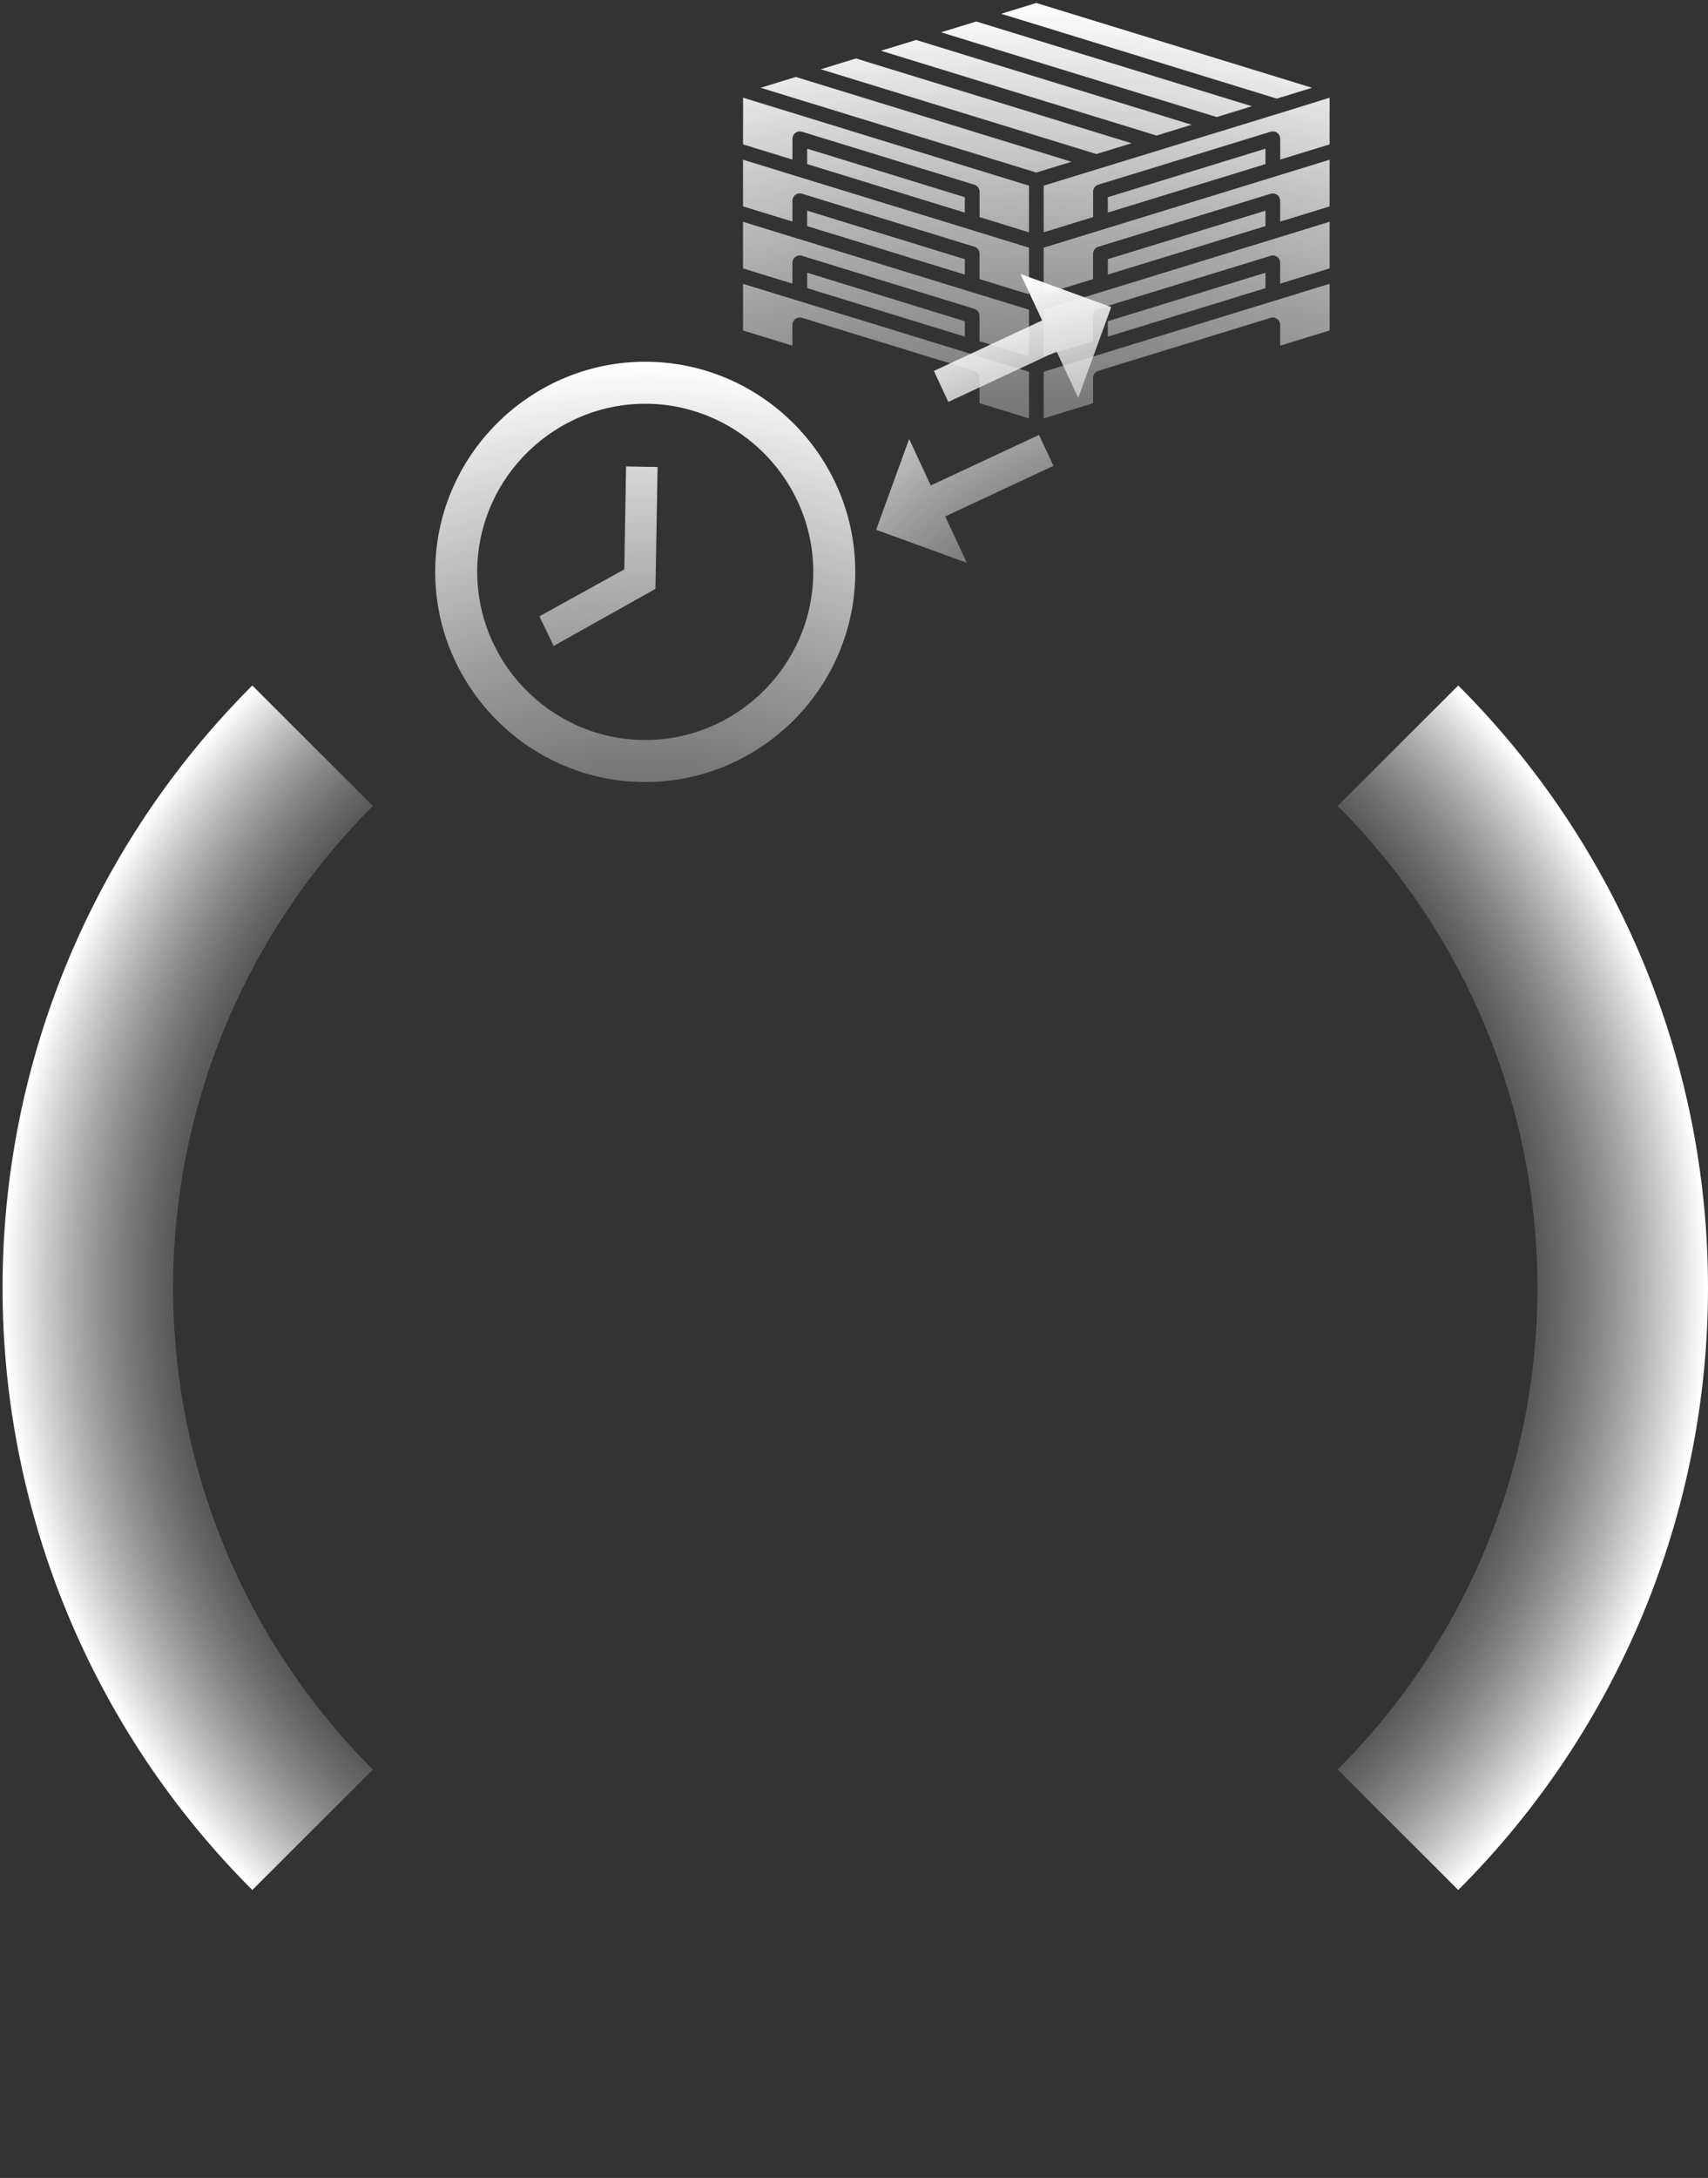 <svg width="441" height="562" viewBox="0 0 441 562" fill="none" xmlns="http://www.w3.org/2000/svg">
<rect x="0" y="0" width="441" height="562" fill="#333333" stroke="none"/>
<path d="M65.147 487.693C23.857 446.477 0.661 390.577 0.661 332.289C0.661 274.002 23.857 218.102 65.147 176.886L96.283 207.967C63.252 240.939 44.694 285.659 44.695 332.289C44.695 378.919 63.252 423.639 96.284 456.612L65.147 487.693Z" fill="url(#paint0_radial_178_622)"/>
<path d="M376.514 487.693C417.804 446.477 441 390.577 441 332.289C441 274.002 417.804 218.102 376.514 176.886L345.377 207.967C378.409 240.939 396.966 285.659 396.966 332.289C396.966 378.919 378.409 423.639 345.377 456.612L376.514 487.693Z" fill="url(#paint1_radial_178_622)"/>
<path d="M165.843 190.947C189.701 191.364 209.561 172.185 209.978 148.327C210.394 124.47 191.215 104.609 167.358 104.193C143.5 103.776 123.64 122.955 123.223 146.813C122.807 170.67 141.986 190.531 165.843 190.947ZM167.547 93.348C197.369 93.869 221.343 118.695 220.822 148.516C220.301 178.338 195.476 202.312 165.654 201.791C135.832 201.271 111.858 176.445 112.379 146.624C112.899 116.802 137.725 92.828 167.547 93.348ZM169.236 151.955L142.944 166.683L139.281 159.025L161.188 146.933L161.652 120.365L169.785 120.507L169.236 151.955Z" fill="url(#paint2_radial_178_622)"/>
<path fill-rule="evenodd" clip-rule="evenodd" d="M249.116 86.868L208.412 74.355V70.377L249.116 82.889V86.868ZM326.737 74.355L286.033 86.868V82.889L326.737 70.377V74.355ZM269.468 107.967L282.225 104.048V97.496C282.225 96.608 282.838 95.832 283.711 95.647L328.076 82.017L328.084 82.01C328.557 81.862 329.082 81.914 329.526 82.15C329.97 82.387 330.302 82.786 330.45 83.267C330.502 83.445 330.532 83.637 330.532 83.822V89.198L343.303 85.271V73.231L343.082 73.298L329.348 77.521C329.252 77.558 329.156 77.587 329.053 77.609L269.468 95.928L269.468 107.967ZM265.681 95.928L250.61 91.291C250.513 91.269 250.417 91.246 250.321 91.209L205.986 77.58H205.956L192.911 73.572L191.846 73.231V85.271L204.603 89.198V83.822C204.603 83.193 204.914 82.609 205.439 82.254C205.957 81.899 206.622 81.825 207.206 82.054L251.572 95.684C252.37 95.928 252.91 96.667 252.91 97.496V104.04L265.682 107.967L265.681 95.928ZM329.052 61.606L269.468 79.924V91.964L282.225 88.044V81.492C282.225 80.605 282.838 79.828 283.711 79.636L328.076 66.006H328.084C328.557 65.858 329.082 65.903 329.526 66.139C329.97 66.376 330.302 66.783 330.45 67.263C330.502 67.441 330.532 67.626 330.532 67.818V73.194L339.924 70.303L343.303 69.267V57.228L343.074 57.294L329.348 61.517C329.252 61.554 329.156 61.584 329.052 61.606ZM192.889 57.546L191.847 57.228V69.267L192.483 69.46L204.596 73.187L204.603 67.811C204.603 66.76 205.447 65.918 206.497 65.918C206.733 65.918 206.97 65.962 207.192 66.051L251.557 79.68C252.356 79.924 252.903 80.656 252.903 81.492V88.037L265.682 91.964V79.924L251.646 75.613L250.603 75.295H250.611C250.514 75.272 250.418 75.243 250.322 75.206L205.987 61.576H205.957L192.897 57.561L192.889 57.546ZM249.116 70.865V66.886L208.404 54.366V58.344L249.108 70.857L249.116 70.865ZM326.737 58.352L326.744 54.366L286.041 66.879V70.857L326.744 58.344L326.737 58.352ZM329.045 45.602L269.467 63.913V75.945L282.224 72.026V65.489C282.224 64.594 282.838 63.825 283.711 63.632L328.076 50.003H328.083C328.557 49.855 329.082 49.899 329.526 50.136C329.969 50.373 330.302 50.772 330.45 51.252C330.502 51.437 330.531 51.622 330.531 51.815V57.191L339.953 54.292L343.303 53.257V41.217L343.074 41.283L329.348 45.506V45.514C329.252 45.551 329.156 45.58 329.052 45.602L329.045 45.602ZM192.889 41.542L191.846 41.217V53.257L192.475 53.449L204.603 57.176V51.8C204.603 51.171 204.914 50.587 205.439 50.232C205.956 49.877 206.622 49.803 207.206 50.032L251.572 63.662C252.37 63.906 252.91 64.645 252.91 65.474V72.019L265.682 75.945V63.906L251.645 59.594L250.603 59.276H250.61C250.514 59.254 250.418 59.225 250.322 59.188L205.987 45.558L205.957 45.551L192.897 41.535L192.889 41.542ZM249.115 54.861L208.411 42.348V38.37L249.115 50.883V54.861ZM326.737 42.348L286.033 54.861V50.883L326.737 38.37V42.348ZM265.681 47.91V59.949L252.924 56.03V49.478C252.924 48.649 252.377 47.91 251.585 47.666L207.22 34.036H207.212C206.628 33.807 205.97 33.881 205.445 34.236C204.927 34.584 204.617 35.175 204.609 35.804V41.18L192.481 37.453L191.852 37.26L191.86 25.213L265.681 47.91ZM343.302 25.214V37.254L339.967 38.282L330.545 41.173V35.797C330.545 35.604 330.516 35.42 330.464 35.242C330.316 34.761 329.983 34.355 329.539 34.118C329.096 33.881 328.571 33.837 328.09 33.985L283.725 47.614C282.852 47.807 282.238 48.576 282.238 49.471V56.016L269.466 59.95V47.91L283.636 43.554H283.658L299.166 38.792H299.188L314.689 34.029H314.711L330.219 29.267H330.241L343.302 25.214ZM205.475 19.86L276.663 41.743L267.574 44.524L196.386 22.648L205.475 19.86ZM220.998 15.09L211.916 17.871L283.097 39.754L292.171 36.966L220.998 15.082L220.998 15.09ZM236.521 10.32L227.446 13.093L298.62 34.982L307.694 32.194L236.528 10.311L236.521 10.32ZM252.043 5.55L242.969 8.338L314.15 30.206L323.231 27.418L252.051 5.542L252.043 5.55ZM329.665 25.451L338.761 22.648L267.573 0.765L258.499 3.553L329.665 25.451Z" fill="url(#paint3_radial_178_622)"/>
<path d="M286.917 79.23L263.497 70.706L269.083 82.685L241.131 95.719L244.855 103.705L272.807 90.671L278.393 102.65M234.738 113.284L226.214 136.705L249.634 145.229L244.048 133.25L272 120.216L268.275 112.229L240.324 125.263L234.738 113.284Z" fill="url(#paint4_radial_178_622)"/>
<defs>
<radialGradient id="paint0_radial_178_622" cx="0" cy="0" r="1" gradientUnits="userSpaceOnUse" gradientTransform="translate(220.83 332.289) rotate(90) scale(219.774 220.17)">
<stop offset="0.7" stop-color="#737373" stop-opacity="0"/>
<stop offset="1" stop-color="white"/>
</radialGradient>
<radialGradient id="paint1_radial_178_622" cx="0" cy="0" r="1" gradientUnits="userSpaceOnUse" gradientTransform="translate(220.83 332.289) rotate(90) scale(219.774 220.17)">
<stop offset="0.7" stop-color="#737373" stop-opacity="0"/>
<stop offset="1" stop-color="white"/>
</radialGradient>
<radialGradient id="paint2_radial_178_622" cx="0" cy="0" r="1" gradientUnits="userSpaceOnUse" gradientTransform="translate(166.6 290.528) rotate(-90) scale(197.188)">
<stop stop-color="#999999" stop-opacity="0"/>
<stop offset="1" stop-color="white"/>
</radialGradient>
<radialGradient id="paint3_radial_178_622" cx="0" cy="0" r="1" gradientUnits="userSpaceOnUse" gradientTransform="translate(267.575 195.667) rotate(-90) scale(194.902 275.36)">
<stop stop-color="#999999" stop-opacity="0"/>
<stop offset="1" stop-color="white"/>
</radialGradient>
<radialGradient id="paint4_radial_178_622" cx="0" cy="0" r="1" gradientUnits="userSpaceOnUse" gradientTransform="translate(290.925 181.652) rotate(-115) scale(112.143 144.184)">
<stop stop-color="#999999" stop-opacity="0"/>
<stop offset="1" stop-color="white"/>
</radialGradient>
</defs>
</svg>

